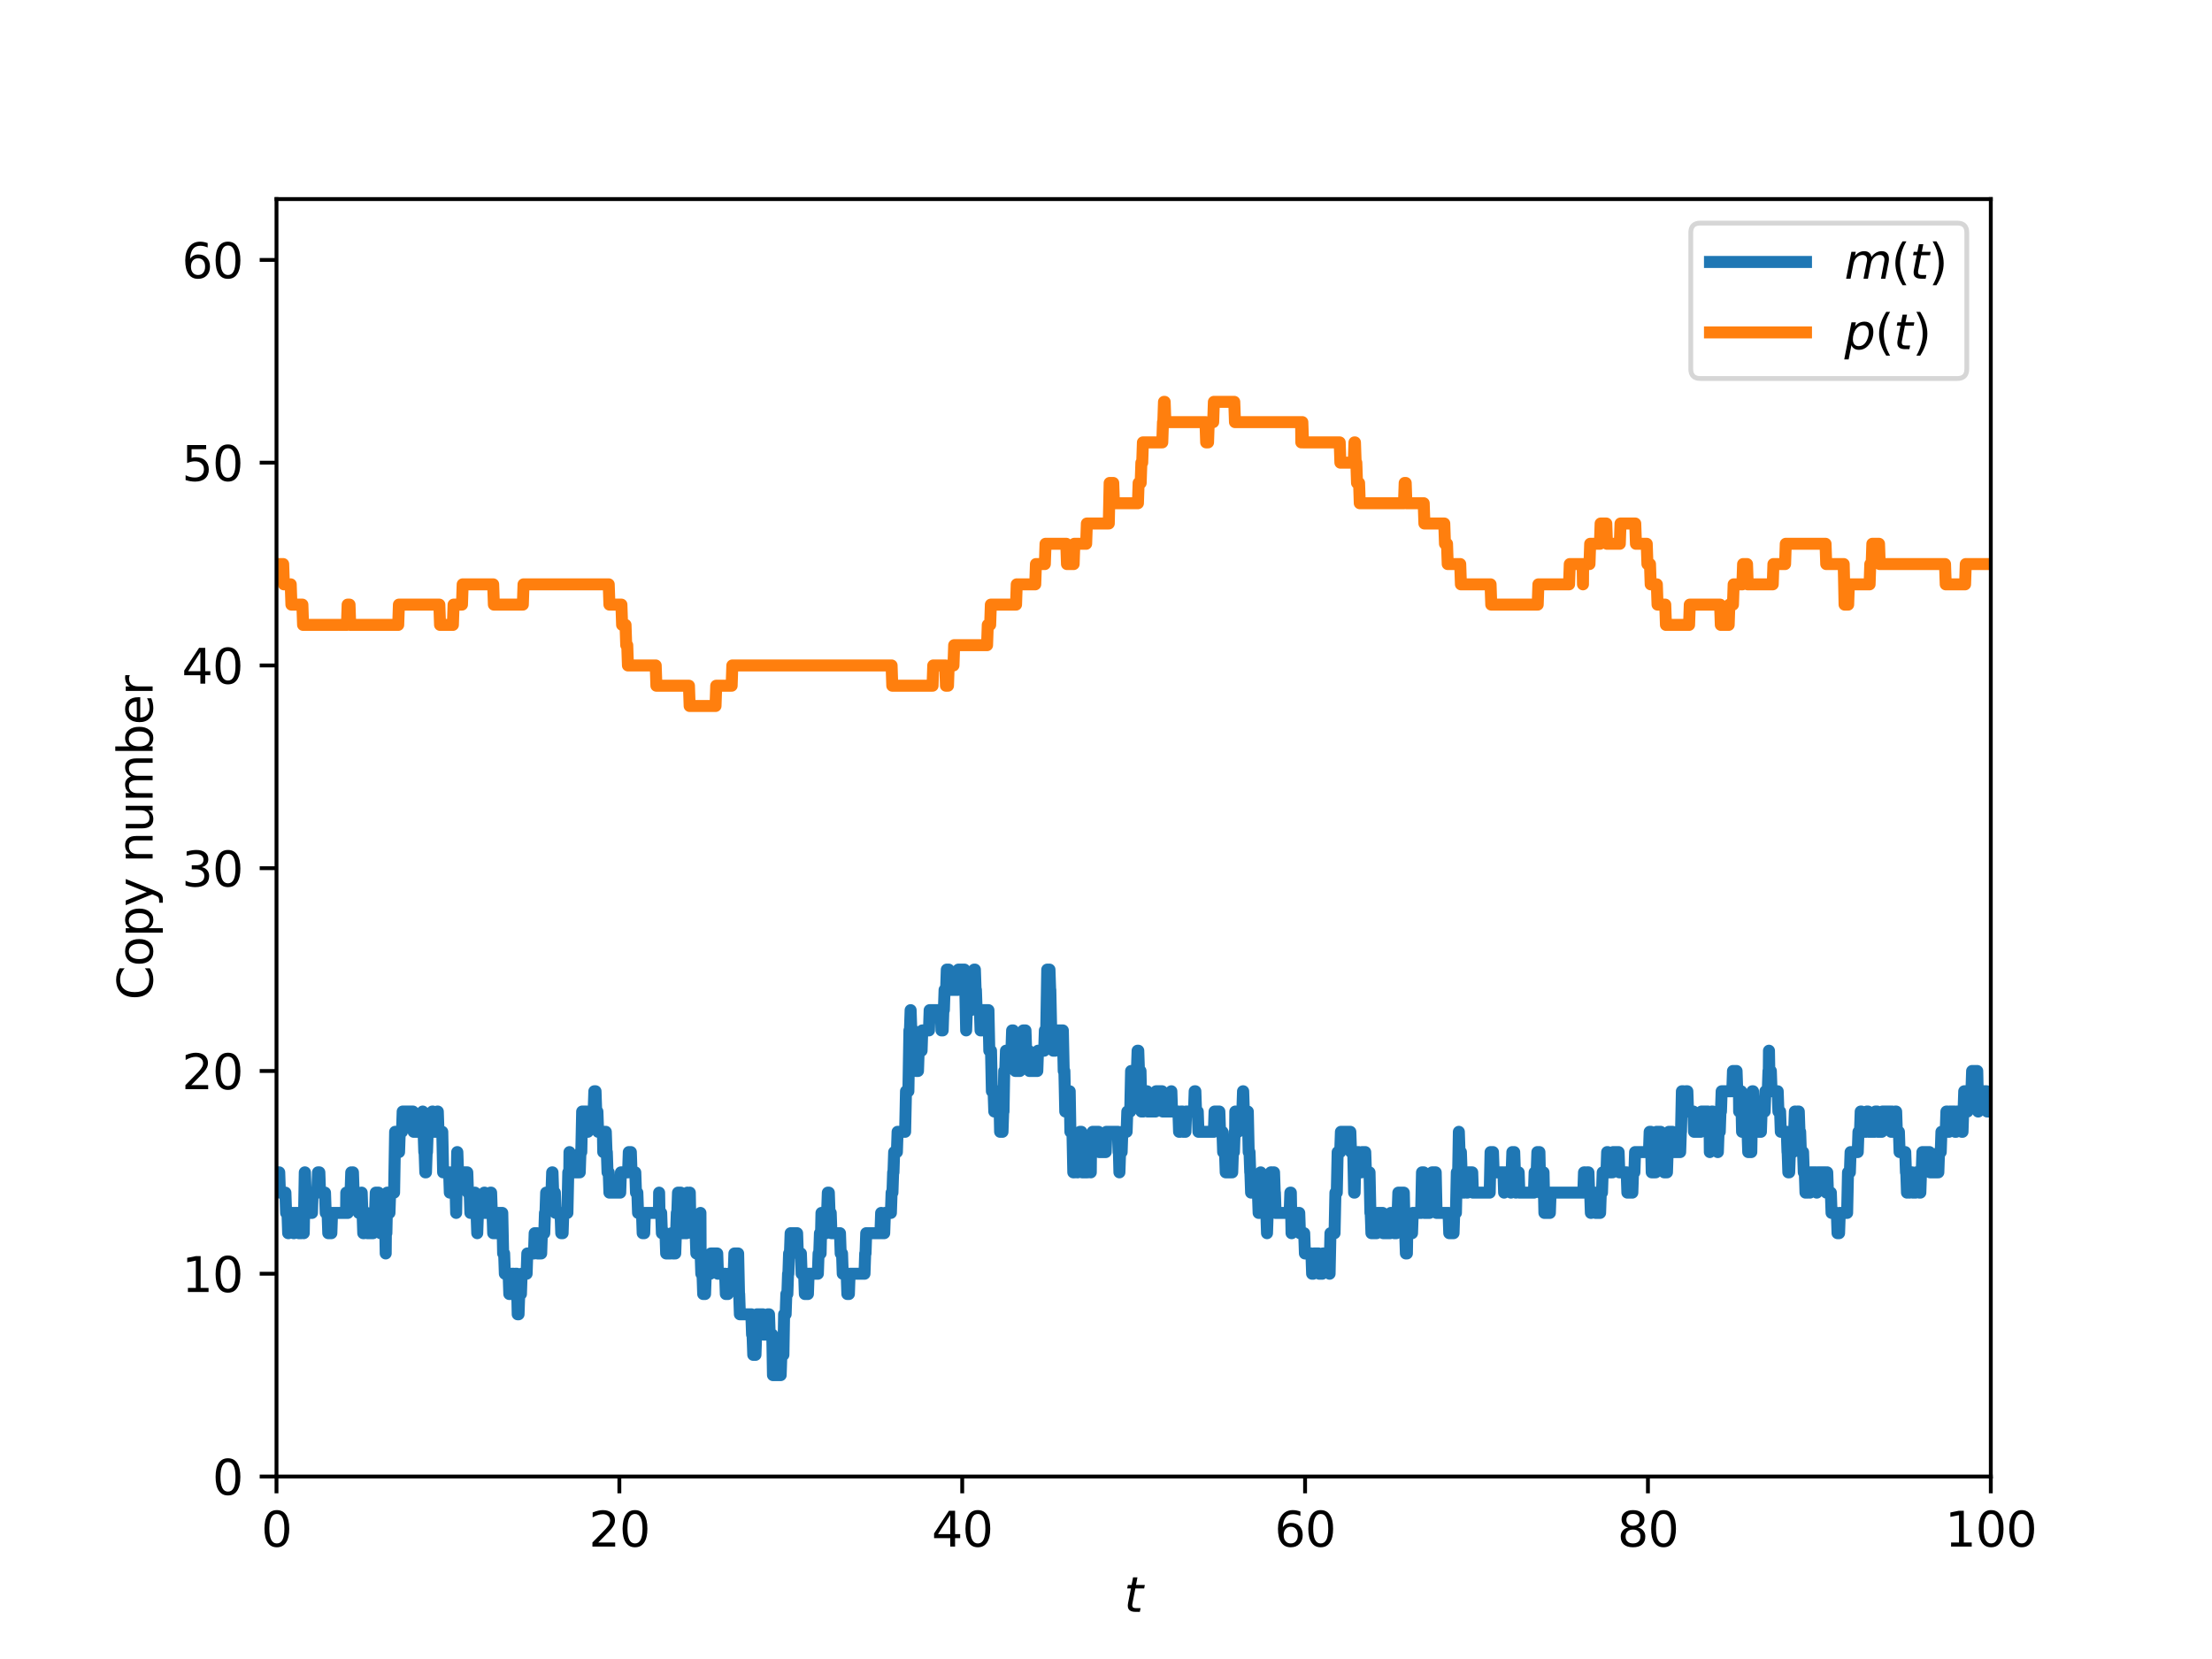<?xml version="1.0" encoding="utf-8" standalone="no"?>
<!DOCTYPE svg PUBLIC "-//W3C//DTD SVG 1.1//EN"
  "http://www.w3.org/Graphics/SVG/1.1/DTD/svg11.dtd">
<svg xmlns:xlink="http://www.w3.org/1999/xlink" width="460.8pt" height="345.6pt" viewBox="0 0 460.8 345.6" xmlns="http://www.w3.org/2000/svg" version="1.1">
 <defs>
  <style type="text/css">*{stroke-linejoin: round; stroke-linecap: butt}</style>
 </defs>
 <g id="figure_1">
  <g id="patch_1">
   <path d="M 0 345.6 
L 460.8 345.6 
L 460.8 0 
L 0 0 
z
" style="fill: #ffffff"/>
  </g>
  <g id="axes_1">
   <g id="patch_2">
    <path d="M 57.6 307.584 
L 414.72 307.584 
L 414.72 41.472 
L 57.6 41.472 
z
" style="fill: #ffffff"/>
   </g>
   <g id="matplotlib.axis_1">
    <g id="xtick_1">
     <g id="line2d_1">
      <defs>
       <path id="m950b9e7590" d="M 0 0 
L 0 3.5 
" style="stroke: #000000; stroke-width: 0.8"/>
      </defs>
      <g>
       <use xlink:href="#m950b9e7590" x="57.6" y="307.584" style="stroke: #000000; stroke-width: 0.8"/>
      </g>
     </g>
     <g id="text_1">
      <!-- 0 -->
      <g transform="translate(54.419 322.182)scale(0.1 -0.1)">
       <defs>
        <path id="DejaVuSans-30" d="M 2034 4250 
Q 1547 4250 1301 3770 
Q 1056 3291 1056 2328 
Q 1056 1369 1301 889 
Q 1547 409 2034 409 
Q 2525 409 2770 889 
Q 3016 1369 3016 2328 
Q 3016 3291 2770 3770 
Q 2525 4250 2034 4250 
z
M 2034 4750 
Q 2819 4750 3233 4129 
Q 3647 3509 3647 2328 
Q 3647 1150 3233 529 
Q 2819 -91 2034 -91 
Q 1250 -91 836 529 
Q 422 1150 422 2328 
Q 422 3509 836 4129 
Q 1250 4750 2034 4750 
z
" transform="scale(0.016)"/>
       </defs>
       <use xlink:href="#DejaVuSans-30"/>
      </g>
     </g>
    </g>
    <g id="xtick_2">
     <g id="line2d_2">
      <g>
       <use xlink:href="#m950b9e7590" x="129.024" y="307.584" style="stroke: #000000; stroke-width: 0.8"/>
      </g>
     </g>
     <g id="text_2">
      <!-- 20 -->
      <g transform="translate(122.662 322.182)scale(0.1 -0.1)">
       <defs>
        <path id="DejaVuSans-32" d="M 1228 531 
L 3431 531 
L 3431 0 
L 469 0 
L 469 531 
Q 828 903 1448 1529 
Q 2069 2156 2228 2338 
Q 2531 2678 2651 2914 
Q 2772 3150 2772 3378 
Q 2772 3750 2511 3984 
Q 2250 4219 1831 4219 
Q 1534 4219 1204 4116 
Q 875 4013 500 3803 
L 500 4441 
Q 881 4594 1212 4672 
Q 1544 4750 1819 4750 
Q 2544 4750 2975 4387 
Q 3406 4025 3406 3419 
Q 3406 3131 3298 2873 
Q 3191 2616 2906 2266 
Q 2828 2175 2409 1742 
Q 1991 1309 1228 531 
z
" transform="scale(0.016)"/>
       </defs>
       <use xlink:href="#DejaVuSans-32"/>
       <use xlink:href="#DejaVuSans-30" x="63.623"/>
      </g>
     </g>
    </g>
    <g id="xtick_3">
     <g id="line2d_3">
      <g>
       <use xlink:href="#m950b9e7590" x="200.448" y="307.584" style="stroke: #000000; stroke-width: 0.8"/>
      </g>
     </g>
     <g id="text_3">
      <!-- 40 -->
      <g transform="translate(194.085 322.182)scale(0.1 -0.1)">
       <defs>
        <path id="DejaVuSans-34" d="M 2419 4116 
L 825 1625 
L 2419 1625 
L 2419 4116 
z
M 2253 4666 
L 3047 4666 
L 3047 1625 
L 3713 1625 
L 3713 1100 
L 3047 1100 
L 3047 0 
L 2419 0 
L 2419 1100 
L 313 1100 
L 313 1709 
L 2253 4666 
z
" transform="scale(0.016)"/>
       </defs>
       <use xlink:href="#DejaVuSans-34"/>
       <use xlink:href="#DejaVuSans-30" x="63.623"/>
      </g>
     </g>
    </g>
    <g id="xtick_4">
     <g id="line2d_4">
      <g>
       <use xlink:href="#m950b9e7590" x="271.872" y="307.584" style="stroke: #000000; stroke-width: 0.8"/>
      </g>
     </g>
     <g id="text_4">
      <!-- 60 -->
      <g transform="translate(265.51 322.182)scale(0.1 -0.1)">
       <defs>
        <path id="DejaVuSans-36" d="M 2113 2584 
Q 1688 2584 1439 2293 
Q 1191 2003 1191 1497 
Q 1191 994 1439 701 
Q 1688 409 2113 409 
Q 2538 409 2786 701 
Q 3034 994 3034 1497 
Q 3034 2003 2786 2293 
Q 2538 2584 2113 2584 
z
M 3366 4563 
L 3366 3988 
Q 3128 4100 2886 4159 
Q 2644 4219 2406 4219 
Q 1781 4219 1451 3797 
Q 1122 3375 1075 2522 
Q 1259 2794 1537 2939 
Q 1816 3084 2150 3084 
Q 2853 3084 3261 2657 
Q 3669 2231 3669 1497 
Q 3669 778 3244 343 
Q 2819 -91 2113 -91 
Q 1303 -91 875 529 
Q 447 1150 447 2328 
Q 447 3434 972 4092 
Q 1497 4750 2381 4750 
Q 2619 4750 2861 4703 
Q 3103 4656 3366 4563 
z
" transform="scale(0.016)"/>
       </defs>
       <use xlink:href="#DejaVuSans-36"/>
       <use xlink:href="#DejaVuSans-30" x="63.623"/>
      </g>
     </g>
    </g>
    <g id="xtick_5">
     <g id="line2d_5">
      <g>
       <use xlink:href="#m950b9e7590" x="343.296" y="307.584" style="stroke: #000000; stroke-width: 0.8"/>
      </g>
     </g>
     <g id="text_5">
      <!-- 80 -->
      <g transform="translate(336.933 322.182)scale(0.1 -0.1)">
       <defs>
        <path id="DejaVuSans-38" d="M 2034 2216 
Q 1584 2216 1326 1975 
Q 1069 1734 1069 1313 
Q 1069 891 1326 650 
Q 1584 409 2034 409 
Q 2484 409 2743 651 
Q 3003 894 3003 1313 
Q 3003 1734 2745 1975 
Q 2488 2216 2034 2216 
z
M 1403 2484 
Q 997 2584 770 2862 
Q 544 3141 544 3541 
Q 544 4100 942 4425 
Q 1341 4750 2034 4750 
Q 2731 4750 3128 4425 
Q 3525 4100 3525 3541 
Q 3525 3141 3298 2862 
Q 3072 2584 2669 2484 
Q 3125 2378 3379 2068 
Q 3634 1759 3634 1313 
Q 3634 634 3220 271 
Q 2806 -91 2034 -91 
Q 1263 -91 848 271 
Q 434 634 434 1313 
Q 434 1759 690 2068 
Q 947 2378 1403 2484 
z
M 1172 3481 
Q 1172 3119 1398 2916 
Q 1625 2713 2034 2713 
Q 2441 2713 2670 2916 
Q 2900 3119 2900 3481 
Q 2900 3844 2670 4047 
Q 2441 4250 2034 4250 
Q 1625 4250 1398 4047 
Q 1172 3844 1172 3481 
z
" transform="scale(0.016)"/>
       </defs>
       <use xlink:href="#DejaVuSans-38"/>
       <use xlink:href="#DejaVuSans-30" x="63.623"/>
      </g>
     </g>
    </g>
    <g id="xtick_6">
     <g id="line2d_6">
      <g>
       <use xlink:href="#m950b9e7590" x="414.72" y="307.584" style="stroke: #000000; stroke-width: 0.8"/>
      </g>
     </g>
     <g id="text_6">
      <!-- 100 -->
      <g transform="translate(405.176 322.182)scale(0.1 -0.1)">
       <defs>
        <path id="DejaVuSans-31" d="M 794 531 
L 1825 531 
L 1825 4091 
L 703 3866 
L 703 4441 
L 1819 4666 
L 2450 4666 
L 2450 531 
L 3481 531 
L 3481 0 
L 794 0 
L 794 531 
z
" transform="scale(0.016)"/>
       </defs>
       <use xlink:href="#DejaVuSans-31"/>
       <use xlink:href="#DejaVuSans-30" x="63.623"/>
       <use xlink:href="#DejaVuSans-30" x="127.246"/>
      </g>
     </g>
    </g>
    <g id="text_7">
     <!-- $t$ -->
     <g transform="translate(234.16 335.861)scale(0.1 -0.1)">
      <defs>
       <path id="DejaVuSans-Oblique-74" d="M 2706 3500 
L 2619 3053 
L 1472 3053 
L 1100 1153 
Q 1081 1047 1072 975 
Q 1063 903 1063 863 
Q 1063 663 1183 572 
Q 1303 481 1569 481 
L 2150 481 
L 2053 0 
L 1503 0 
Q 991 0 739 200 
Q 488 400 488 806 
Q 488 878 497 964 
Q 506 1050 525 1153 
L 897 3053 
L 409 3053 
L 500 3500 
L 978 3500 
L 1172 4494 
L 1747 4494 
L 1556 3500 
L 2706 3500 
z
" transform="scale(0.016)"/>
      </defs>
      <use xlink:href="#DejaVuSans-Oblique-74" transform="translate(0 0.781)"/>
     </g>
    </g>
   </g>
   <g id="matplotlib.axis_2">
    <g id="ytick_1">
     <g id="line2d_7">
      <defs>
       <path id="mbb3cd0b804" d="M 0 0 
L -3.5 0 
" style="stroke: #000000; stroke-width: 0.8"/>
      </defs>
      <g>
       <use xlink:href="#mbb3cd0b804" x="57.6" y="307.584" style="stroke: #000000; stroke-width: 0.8"/>
      </g>
     </g>
     <g id="text_8">
      <!-- 0 -->
      <g transform="translate(44.237 311.383)scale(0.1 -0.1)">
       <use xlink:href="#DejaVuSans-30"/>
      </g>
     </g>
    </g>
    <g id="ytick_2">
     <g id="line2d_8">
      <g>
       <use xlink:href="#mbb3cd0b804" x="57.6" y="265.344" style="stroke: #000000; stroke-width: 0.8"/>
      </g>
     </g>
     <g id="text_9">
      <!-- 10 -->
      <g transform="translate(37.875 269.143)scale(0.1 -0.1)">
       <use xlink:href="#DejaVuSans-31"/>
       <use xlink:href="#DejaVuSans-30" x="63.623"/>
      </g>
     </g>
    </g>
    <g id="ytick_3">
     <g id="line2d_9">
      <g>
       <use xlink:href="#mbb3cd0b804" x="57.6" y="223.104" style="stroke: #000000; stroke-width: 0.8"/>
      </g>
     </g>
     <g id="text_10">
      <!-- 20 -->
      <g transform="translate(37.875 226.903)scale(0.1 -0.1)">
       <use xlink:href="#DejaVuSans-32"/>
       <use xlink:href="#DejaVuSans-30" x="63.623"/>
      </g>
     </g>
    </g>
    <g id="ytick_4">
     <g id="line2d_10">
      <g>
       <use xlink:href="#mbb3cd0b804" x="57.6" y="180.864" style="stroke: #000000; stroke-width: 0.8"/>
      </g>
     </g>
     <g id="text_11">
      <!-- 30 -->
      <g transform="translate(37.875 184.663)scale(0.1 -0.1)">
       <defs>
        <path id="DejaVuSans-33" d="M 2597 2516 
Q 3050 2419 3304 2112 
Q 3559 1806 3559 1356 
Q 3559 666 3084 287 
Q 2609 -91 1734 -91 
Q 1441 -91 1130 -33 
Q 819 25 488 141 
L 488 750 
Q 750 597 1062 519 
Q 1375 441 1716 441 
Q 2309 441 2620 675 
Q 2931 909 2931 1356 
Q 2931 1769 2642 2001 
Q 2353 2234 1838 2234 
L 1294 2234 
L 1294 2753 
L 1863 2753 
Q 2328 2753 2575 2939 
Q 2822 3125 2822 3475 
Q 2822 3834 2567 4026 
Q 2313 4219 1838 4219 
Q 1578 4219 1281 4162 
Q 984 4106 628 3988 
L 628 4550 
Q 988 4650 1302 4700 
Q 1616 4750 1894 4750 
Q 2613 4750 3031 4423 
Q 3450 4097 3450 3541 
Q 3450 3153 3228 2886 
Q 3006 2619 2597 2516 
z
" transform="scale(0.016)"/>
       </defs>
       <use xlink:href="#DejaVuSans-33"/>
       <use xlink:href="#DejaVuSans-30" x="63.623"/>
      </g>
     </g>
    </g>
    <g id="ytick_5">
     <g id="line2d_11">
      <g>
       <use xlink:href="#mbb3cd0b804" x="57.6" y="138.624" style="stroke: #000000; stroke-width: 0.8"/>
      </g>
     </g>
     <g id="text_12">
      <!-- 40 -->
      <g transform="translate(37.875 142.423)scale(0.1 -0.1)">
       <use xlink:href="#DejaVuSans-34"/>
       <use xlink:href="#DejaVuSans-30" x="63.623"/>
      </g>
     </g>
    </g>
    <g id="ytick_6">
     <g id="line2d_12">
      <g>
       <use xlink:href="#mbb3cd0b804" x="57.6" y="96.384" style="stroke: #000000; stroke-width: 0.8"/>
      </g>
     </g>
     <g id="text_13">
      <!-- 50 -->
      <g transform="translate(37.875 100.183)scale(0.1 -0.1)">
       <defs>
        <path id="DejaVuSans-35" d="M 691 4666 
L 3169 4666 
L 3169 4134 
L 1269 4134 
L 1269 2991 
Q 1406 3038 1543 3061 
Q 1681 3084 1819 3084 
Q 2600 3084 3056 2656 
Q 3513 2228 3513 1497 
Q 3513 744 3044 326 
Q 2575 -91 1722 -91 
Q 1428 -91 1123 -41 
Q 819 9 494 109 
L 494 744 
Q 775 591 1075 516 
Q 1375 441 1709 441 
Q 2250 441 2565 725 
Q 2881 1009 2881 1497 
Q 2881 1984 2565 2268 
Q 2250 2553 1709 2553 
Q 1456 2553 1204 2497 
Q 953 2441 691 2322 
L 691 4666 
z
" transform="scale(0.016)"/>
       </defs>
       <use xlink:href="#DejaVuSans-35"/>
       <use xlink:href="#DejaVuSans-30" x="63.623"/>
      </g>
     </g>
    </g>
    <g id="ytick_7">
     <g id="line2d_13">
      <g>
       <use xlink:href="#mbb3cd0b804" x="57.6" y="54.144" style="stroke: #000000; stroke-width: 0.8"/>
      </g>
     </g>
     <g id="text_14">
      <!-- 60 -->
      <g transform="translate(37.875 57.943)scale(0.1 -0.1)">
       <use xlink:href="#DejaVuSans-36"/>
       <use xlink:href="#DejaVuSans-30" x="63.623"/>
      </g>
     </g>
    </g>
    <g id="text_15">
     <!-- Copy number -->
     <g transform="translate(31.795 208.315)rotate(-90)scale(0.1 -0.1)">
      <defs>
       <path id="DejaVuSans-43" d="M 4122 4306 
L 4122 3641 
Q 3803 3938 3442 4084 
Q 3081 4231 2675 4231 
Q 1875 4231 1450 3742 
Q 1025 3253 1025 2328 
Q 1025 1406 1450 917 
Q 1875 428 2675 428 
Q 3081 428 3442 575 
Q 3803 722 4122 1019 
L 4122 359 
Q 3791 134 3420 21 
Q 3050 -91 2638 -91 
Q 1578 -91 968 557 
Q 359 1206 359 2328 
Q 359 3453 968 4101 
Q 1578 4750 2638 4750 
Q 3056 4750 3426 4639 
Q 3797 4528 4122 4306 
z
" transform="scale(0.016)"/>
       <path id="DejaVuSans-6f" d="M 1959 3097 
Q 1497 3097 1228 2736 
Q 959 2375 959 1747 
Q 959 1119 1226 758 
Q 1494 397 1959 397 
Q 2419 397 2687 759 
Q 2956 1122 2956 1747 
Q 2956 2369 2687 2733 
Q 2419 3097 1959 3097 
z
M 1959 3584 
Q 2709 3584 3137 3096 
Q 3566 2609 3566 1747 
Q 3566 888 3137 398 
Q 2709 -91 1959 -91 
Q 1206 -91 779 398 
Q 353 888 353 1747 
Q 353 2609 779 3096 
Q 1206 3584 1959 3584 
z
" transform="scale(0.016)"/>
       <path id="DejaVuSans-70" d="M 1159 525 
L 1159 -1331 
L 581 -1331 
L 581 3500 
L 1159 3500 
L 1159 2969 
Q 1341 3281 1617 3432 
Q 1894 3584 2278 3584 
Q 2916 3584 3314 3078 
Q 3713 2572 3713 1747 
Q 3713 922 3314 415 
Q 2916 -91 2278 -91 
Q 1894 -91 1617 61 
Q 1341 213 1159 525 
z
M 3116 1747 
Q 3116 2381 2855 2742 
Q 2594 3103 2138 3103 
Q 1681 3103 1420 2742 
Q 1159 2381 1159 1747 
Q 1159 1113 1420 752 
Q 1681 391 2138 391 
Q 2594 391 2855 752 
Q 3116 1113 3116 1747 
z
" transform="scale(0.016)"/>
       <path id="DejaVuSans-79" d="M 2059 -325 
Q 1816 -950 1584 -1140 
Q 1353 -1331 966 -1331 
L 506 -1331 
L 506 -850 
L 844 -850 
Q 1081 -850 1212 -737 
Q 1344 -625 1503 -206 
L 1606 56 
L 191 3500 
L 800 3500 
L 1894 763 
L 2988 3500 
L 3597 3500 
L 2059 -325 
z
" transform="scale(0.016)"/>
       <path id="DejaVuSans-20" transform="scale(0.016)"/>
       <path id="DejaVuSans-6e" d="M 3513 2113 
L 3513 0 
L 2938 0 
L 2938 2094 
Q 2938 2591 2744 2837 
Q 2550 3084 2163 3084 
Q 1697 3084 1428 2787 
Q 1159 2491 1159 1978 
L 1159 0 
L 581 0 
L 581 3500 
L 1159 3500 
L 1159 2956 
Q 1366 3272 1645 3428 
Q 1925 3584 2291 3584 
Q 2894 3584 3203 3211 
Q 3513 2838 3513 2113 
z
" transform="scale(0.016)"/>
       <path id="DejaVuSans-75" d="M 544 1381 
L 544 3500 
L 1119 3500 
L 1119 1403 
Q 1119 906 1312 657 
Q 1506 409 1894 409 
Q 2359 409 2629 706 
Q 2900 1003 2900 1516 
L 2900 3500 
L 3475 3500 
L 3475 0 
L 2900 0 
L 2900 538 
Q 2691 219 2414 64 
Q 2138 -91 1772 -91 
Q 1169 -91 856 284 
Q 544 659 544 1381 
z
M 1991 3584 
L 1991 3584 
z
" transform="scale(0.016)"/>
       <path id="DejaVuSans-6d" d="M 3328 2828 
Q 3544 3216 3844 3400 
Q 4144 3584 4550 3584 
Q 5097 3584 5394 3201 
Q 5691 2819 5691 2113 
L 5691 0 
L 5113 0 
L 5113 2094 
Q 5113 2597 4934 2840 
Q 4756 3084 4391 3084 
Q 3944 3084 3684 2787 
Q 3425 2491 3425 1978 
L 3425 0 
L 2847 0 
L 2847 2094 
Q 2847 2600 2669 2842 
Q 2491 3084 2119 3084 
Q 1678 3084 1418 2786 
Q 1159 2488 1159 1978 
L 1159 0 
L 581 0 
L 581 3500 
L 1159 3500 
L 1159 2956 
Q 1356 3278 1631 3431 
Q 1906 3584 2284 3584 
Q 2666 3584 2933 3390 
Q 3200 3197 3328 2828 
z
" transform="scale(0.016)"/>
       <path id="DejaVuSans-62" d="M 3116 1747 
Q 3116 2381 2855 2742 
Q 2594 3103 2138 3103 
Q 1681 3103 1420 2742 
Q 1159 2381 1159 1747 
Q 1159 1113 1420 752 
Q 1681 391 2138 391 
Q 2594 391 2855 752 
Q 3116 1113 3116 1747 
z
M 1159 2969 
Q 1341 3281 1617 3432 
Q 1894 3584 2278 3584 
Q 2916 3584 3314 3078 
Q 3713 2572 3713 1747 
Q 3713 922 3314 415 
Q 2916 -91 2278 -91 
Q 1894 -91 1617 61 
Q 1341 213 1159 525 
L 1159 0 
L 581 0 
L 581 4863 
L 1159 4863 
L 1159 2969 
z
" transform="scale(0.016)"/>
       <path id="DejaVuSans-65" d="M 3597 1894 
L 3597 1613 
L 953 1613 
Q 991 1019 1311 708 
Q 1631 397 2203 397 
Q 2534 397 2845 478 
Q 3156 559 3463 722 
L 3463 178 
Q 3153 47 2828 -22 
Q 2503 -91 2169 -91 
Q 1331 -91 842 396 
Q 353 884 353 1716 
Q 353 2575 817 3079 
Q 1281 3584 2069 3584 
Q 2775 3584 3186 3129 
Q 3597 2675 3597 1894 
z
M 3022 2063 
Q 3016 2534 2758 2815 
Q 2500 3097 2075 3097 
Q 1594 3097 1305 2825 
Q 1016 2553 972 2059 
L 3022 2063 
z
" transform="scale(0.016)"/>
       <path id="DejaVuSans-72" d="M 2631 2963 
Q 2534 3019 2420 3045 
Q 2306 3072 2169 3072 
Q 1681 3072 1420 2755 
Q 1159 2438 1159 1844 
L 1159 0 
L 581 0 
L 581 3500 
L 1159 3500 
L 1159 2956 
Q 1341 3275 1631 3429 
Q 1922 3584 2338 3584 
Q 2397 3584 2469 3576 
Q 2541 3569 2628 3553 
L 2631 2963 
z
" transform="scale(0.016)"/>
      </defs>
      <use xlink:href="#DejaVuSans-43"/>
      <use xlink:href="#DejaVuSans-6f" x="69.824"/>
      <use xlink:href="#DejaVuSans-70" x="131.006"/>
      <use xlink:href="#DejaVuSans-79" x="194.482"/>
      <use xlink:href="#DejaVuSans-20" x="253.662"/>
      <use xlink:href="#DejaVuSans-6e" x="285.449"/>
      <use xlink:href="#DejaVuSans-75" x="348.828"/>
      <use xlink:href="#DejaVuSans-6d" x="412.207"/>
      <use xlink:href="#DejaVuSans-62" x="509.619"/>
      <use xlink:href="#DejaVuSans-65" x="573.096"/>
      <use xlink:href="#DejaVuSans-72" x="634.619"/>
     </g>
    </g>
   </g>
   <g id="line2d_14">
    <path d="M 57.6 244.224 
L 58.171 244.224 
L 58.314 248.448 
L 59.457 248.448 
L 59.6 252.672 
L 59.886 252.672 
L 60.028 256.896 
L 60.1 256.896 
L 60.243 252.672 
L 61.028 252.672 
L 61.171 256.896 
L 61.243 256.896 
L 61.385 252.672 
L 62.1 252.672 
L 62.243 256.896 
L 62.778 256.896 
L 62.921 252.672 
L 63.135 252.672 
L 63.278 256.896 
L 63.492 244.224 
L 63.528 244.224 
L 63.671 248.448 
L 64.028 248.448 
L 64.171 252.672 
L 64.992 252.672 
L 65.135 248.448 
L 66.099 248.448 
L 66.242 244.224 
L 66.528 244.224 
L 66.671 248.448 
L 67.706 248.448 
L 67.849 252.672 
L 68.242 252.672 
L 68.385 256.896 
L 69.028 256.896 
L 69.171 252.672 
L 72.099 252.672 
L 72.135 248.448 
L 72.206 252.672 
L 72.456 252.672 
L 72.599 248.448 
L 73.028 248.448 
L 73.17 244.224 
L 73.313 248.448 
L 73.456 244.224 
L 73.528 244.224 
L 73.67 248.448 
L 74.599 248.448 
L 74.742 252.672 
L 75.206 252.672 
L 75.349 248.448 
L 75.492 252.672 
L 75.527 252.672 
L 75.67 256.896 
L 75.813 256.896 
L 75.956 252.672 
L 76.385 252.672 
L 76.527 256.896 
L 77.706 256.896 
L 77.849 252.672 
L 78.134 252.672 
L 78.277 248.448 
L 78.849 248.448 
L 78.991 252.672 
L 79.134 252.672 
L 79.277 256.896 
L 80.277 256.896 
L 80.349 261.12 
L 80.384 256.896 
L 80.491 256.896 
L 80.67 248.448 
L 80.884 248.448 
L 81.027 252.672 
L 81.134 252.672 
L 81.277 248.448 
L 82.098 248.448 
L 82.313 235.776 
L 82.848 235.776 
L 82.991 240 
L 83.134 240 
L 83.277 235.776 
L 83.741 235.776 
L 83.884 231.552 
L 86.027 231.552 
L 86.17 235.776 
L 87.955 235.776 
L 88.062 231.552 
L 88.205 235.776 
L 88.241 235.776 
L 88.384 240 
L 88.455 240 
L 88.598 244.224 
L 88.741 244.224 
L 88.884 240 
L 88.955 240 
L 89.098 235.776 
L 89.919 235.776 
L 90.062 231.552 
L 90.169 231.552 
L 90.312 235.776 
L 90.991 235.776 
L 91.134 231.552 
L 91.205 231.552 
L 91.348 235.776 
L 92.134 235.776 
L 92.312 244.224 
L 93.562 244.224 
L 93.705 248.448 
L 93.919 248.448 
L 94.062 244.224 
L 94.133 244.224 
L 94.276 248.448 
L 94.919 248.448 
L 95.026 252.672 
L 95.24 240 
L 95.276 240 
L 95.419 244.224 
L 97.347 244.224 
L 97.49 248.448 
L 97.847 248.448 
L 97.99 252.672 
L 98.847 252.672 
L 98.954 248.448 
L 99.097 252.672 
L 99.276 252.672 
L 99.419 256.896 
L 99.562 252.672 
L 100.74 252.672 
L 100.883 248.448 
L 100.954 248.448 
L 101.097 252.672 
L 102.026 252.672 
L 102.169 248.448 
L 102.311 248.448 
L 102.454 252.672 
L 102.597 252.672 
L 102.74 256.896 
L 103.561 256.896 
L 103.704 252.672 
L 104.633 252.672 
L 104.811 261.12 
L 105.026 261.12 
L 105.168 265.344 
L 105.954 265.344 
L 106.097 269.568 
L 106.49 269.568 
L 106.633 265.344 
L 106.99 265.344 
L 107.133 269.568 
L 107.275 269.568 
L 107.418 265.344 
L 107.668 265.344 
L 107.847 273.792 
L 108.025 273.792 
L 108.168 269.568 
L 108.525 269.568 
L 108.668 265.344 
L 109.704 265.344 
L 109.847 261.12 
L 111.239 261.12 
L 111.382 256.896 
L 111.847 256.896 
L 111.989 261.12 
L 112.739 261.12 
L 112.882 256.896 
L 113.382 256.896 
L 113.525 252.672 
L 113.632 252.672 
L 113.775 248.448 
L 114.882 248.448 
L 115.025 244.224 
L 115.096 244.224 
L 115.239 248.448 
L 115.596 248.448 
L 115.739 252.672 
L 116.775 252.672 
L 116.918 256.896 
L 117.203 256.896 
L 117.346 252.672 
L 118.203 252.672 
L 118.382 244.224 
L 118.596 244.224 
L 118.632 240 
L 118.703 244.224 
L 120.775 244.224 
L 120.917 240 
L 121.096 240 
L 121.274 231.552 
L 122.203 231.552 
L 122.346 235.776 
L 122.453 235.776 
L 122.596 231.552 
L 123.667 231.552 
L 123.81 227.328 
L 124.06 227.328 
L 124.203 231.552 
L 124.453 231.552 
L 124.596 235.776 
L 125.596 235.776 
L 125.667 240 
L 125.703 235.776 
L 126.203 235.776 
L 126.346 240 
L 126.417 240 
L 126.56 244.224 
L 126.81 244.224 
L 126.953 248.448 
L 129.203 248.448 
L 129.345 244.224 
L 130.845 244.224 
L 130.988 240 
L 131.417 240 
L 131.56 244.224 
L 132.345 244.224 
L 132.488 248.448 
L 132.774 248.448 
L 132.917 252.672 
L 133.738 252.672 
L 133.881 256.896 
L 134.202 256.896 
L 134.345 252.672 
L 137.273 252.672 
L 137.309 248.448 
L 137.381 252.672 
L 137.738 252.672 
L 137.881 256.896 
L 138.631 256.896 
L 138.773 261.12 
L 139.773 261.12 
L 139.916 256.896 
L 140.059 256.896 
L 140.202 261.12 
L 140.666 261.12 
L 140.809 256.896 
L 140.845 256.896 
L 140.988 252.672 
L 141.095 252.672 
L 141.238 248.448 
L 141.595 248.448 
L 141.737 252.672 
L 141.809 248.448 
L 141.845 252.672 
L 142.059 252.672 
L 142.202 256.896 
L 142.38 256.896 
L 142.523 252.672 
L 142.666 256.896 
L 143.023 256.896 
L 143.202 248.448 
L 143.345 252.672 
L 143.666 252.672 
L 143.702 248.448 
L 143.773 252.672 
L 144.023 252.672 
L 144.166 256.896 
L 144.916 256.896 
L 145.059 261.12 
L 145.702 261.12 
L 145.844 256.896 
L 145.88 256.896 
L 145.916 252.672 
L 145.951 261.12 
L 146.094 265.344 
L 146.13 261.12 
L 146.201 265.344 
L 146.344 265.344 
L 146.487 269.568 
L 146.88 269.568 
L 147.023 265.344 
L 147.951 265.344 
L 148.094 261.12 
L 149.416 261.12 
L 149.558 265.344 
L 151.058 265.344 
L 151.201 269.568 
L 151.63 269.568 
L 151.773 265.344 
L 152.844 265.344 
L 152.987 261.12 
L 153.772 261.12 
L 153.951 269.568 
L 153.987 269.568 
L 154.13 273.792 
L 156.522 273.792 
L 156.665 278.016 
L 156.772 278.016 
L 156.915 282.24 
L 157.379 282.24 
L 157.522 278.016 
L 157.558 278.016 
L 157.701 273.792 
L 158.915 273.792 
L 159.058 278.016 
L 159.843 278.016 
L 159.986 273.792 
L 160.201 273.792 
L 160.343 278.016 
L 160.879 278.016 
L 161.022 286.464 
L 162.629 286.464 
L 162.772 282.24 
L 163.2 282.24 
L 163.343 273.792 
L 163.665 273.792 
L 163.807 269.568 
L 164.022 269.568 
L 164.165 265.344 
L 164.236 265.344 
L 164.379 261.12 
L 164.557 261.12 
L 164.7 256.896 
L 166.057 256.896 
L 166.2 261.12 
L 166.843 261.12 
L 166.986 265.344 
L 167.522 265.344 
L 167.664 269.568 
L 168.057 269.568 
L 168.129 265.344 
L 168.164 269.568 
L 168.307 269.568 
L 168.45 265.344 
L 170.378 265.344 
L 170.521 261.12 
L 170.664 261.12 
L 170.807 256.896 
L 170.95 261.12 
L 171.128 252.672 
L 171.557 252.672 
L 171.7 256.896 
L 172.057 256.896 
L 172.2 252.672 
L 172.307 252.672 
L 172.45 248.448 
L 172.664 248.448 
L 172.807 252.672 
L 173.057 252.672 
L 173.2 256.896 
L 174.985 256.896 
L 175.128 261.12 
L 175.414 261.12 
L 175.557 265.344 
L 176.378 265.344 
L 176.521 269.568 
L 176.842 269.568 
L 176.985 265.344 
L 180.092 265.344 
L 180.235 261.12 
L 180.306 261.12 
L 180.449 256.896 
L 183.413 256.896 
L 183.556 252.672 
L 183.592 252.672 
L 183.735 256.896 
L 184.199 256.896 
L 184.342 252.672 
L 185.592 252.672 
L 185.735 248.448 
L 185.913 248.448 
L 186.056 244.224 
L 186.127 244.224 
L 186.27 240 
L 186.842 240 
L 186.985 235.776 
L 188.556 235.776 
L 188.734 227.328 
L 189.234 227.328 
L 189.449 214.656 
L 189.556 214.656 
L 189.699 210.432 
L 189.842 214.656 
L 190.27 214.656 
L 190.413 218.88 
L 190.699 218.88 
L 190.841 223.104 
L 191.234 223.104 
L 191.377 218.88 
L 191.984 218.88 
L 192.127 214.656 
L 193.52 214.656 
L 193.663 210.432 
L 195.984 210.432 
L 196.127 214.656 
L 196.377 214.656 
L 196.52 210.432 
L 196.627 210.432 
L 196.77 206.208 
L 197.091 206.208 
L 197.234 201.984 
L 197.627 201.984 
L 197.77 206.208 
L 199.519 206.208 
L 199.662 201.984 
L 200.912 201.984 
L 201.055 206.208 
L 201.091 206.208 
L 201.269 214.656 
L 201.412 210.432 
L 202.234 210.432 
L 202.376 206.208 
L 202.805 206.208 
L 202.948 201.984 
L 203.091 201.984 
L 203.234 206.208 
L 203.305 206.208 
L 203.448 210.432 
L 204.126 210.432 
L 204.269 214.656 
L 204.519 214.656 
L 204.662 210.432 
L 205.912 210.432 
L 206.09 218.88 
L 206.448 218.88 
L 206.626 227.328 
L 206.983 227.328 
L 207.126 231.552 
L 207.948 231.552 
L 208.09 227.328 
L 208.162 227.328 
L 208.34 235.776 
L 208.84 235.776 
L 208.983 231.552 
L 209.055 231.552 
L 209.197 223.104 
L 209.412 223.104 
L 209.555 218.88 
L 210.697 218.88 
L 210.84 214.656 
L 211.054 214.656 
L 211.197 218.88 
L 211.376 218.88 
L 211.519 223.104 
L 212.447 223.104 
L 212.59 218.88 
L 213.019 218.88 
L 213.161 214.656 
L 213.626 214.656 
L 213.769 218.88 
L 214.304 218.88 
L 214.447 223.104 
L 216.09 223.104 
L 216.233 218.88 
L 217.518 218.88 
L 217.661 214.656 
L 217.947 214.656 
L 218.161 201.984 
L 218.625 201.984 
L 218.768 206.208 
L 218.804 206.208 
L 218.983 214.656 
L 219.268 214.656 
L 219.411 218.88 
L 219.804 218.88 
L 219.947 214.656 
L 221.411 214.656 
L 221.59 223.104 
L 221.732 223.104 
L 221.911 231.552 
L 222.304 231.552 
L 222.447 227.328 
L 222.839 227.328 
L 222.982 235.776 
L 223.411 235.776 
L 223.589 244.224 
L 223.875 244.224 
L 224.018 240 
L 224.268 240 
L 224.411 244.224 
L 224.518 244.224 
L 224.661 240 
L 224.839 240 
L 224.982 235.776 
L 225.268 235.776 
L 225.446 244.224 
L 226.589 244.224 
L 226.732 240 
L 227.161 240 
L 227.232 244.224 
L 227.268 240 
L 227.482 240 
L 227.625 235.776 
L 228.839 235.776 
L 228.982 240 
L 230.339 240 
L 230.482 235.776 
L 232.874 235.776 
L 233.017 240 
L 233.089 240 
L 233.196 244.224 
L 233.339 240 
L 233.66 240 
L 233.803 235.776 
L 234.696 235.776 
L 234.839 231.552 
L 235.446 231.552 
L 235.624 223.104 
L 236.089 223.104 
L 236.16 227.328 
L 236.196 223.104 
L 236.839 223.104 
L 236.981 218.88 
L 237.124 218.88 
L 237.267 223.104 
L 237.588 223.104 
L 237.767 231.552 
L 238.16 231.552 
L 238.303 227.328 
L 238.946 227.328 
L 239.088 231.552 
L 240.695 231.552 
L 240.838 227.328 
L 242.088 227.328 
L 242.231 231.552 
L 243.91 231.552 
L 244.017 227.328 
L 244.159 231.552 
L 245.481 231.552 
L 245.624 235.776 
L 245.874 235.776 
L 246.017 231.552 
L 246.338 231.552 
L 246.481 235.776 
L 246.945 235.776 
L 247.088 231.552 
L 248.731 231.552 
L 248.873 227.328 
L 249.016 227.328 
L 249.159 231.552 
L 249.516 231.552 
L 249.659 235.776 
L 252.873 235.776 
L 253.016 231.552 
L 254.016 231.552 
L 254.159 235.776 
L 254.659 235.776 
L 254.802 240 
L 255.194 240 
L 255.337 244.224 
L 256.694 244.224 
L 256.837 240 
L 257.052 240 
L 257.194 235.776 
L 257.302 235.776 
L 257.337 231.552 
L 257.409 235.776 
L 257.909 235.776 
L 258.051 231.552 
L 258.801 231.552 
L 258.944 227.328 
L 258.98 227.328 
L 259.123 231.552 
L 259.48 231.552 
L 259.623 235.776 
L 259.658 235.776 
L 259.801 231.552 
L 259.944 231.552 
L 260.123 240 
L 260.301 240 
L 260.444 244.224 
L 260.48 244.224 
L 260.623 248.448 
L 262.051 248.448 
L 262.194 252.672 
L 262.337 252.672 
L 262.48 248.448 
L 262.551 248.448 
L 262.623 244.224 
L 262.658 248.448 
L 263.301 248.448 
L 263.444 252.672 
L 263.801 252.672 
L 263.944 256.896 
L 264.087 252.672 
L 264.301 252.672 
L 264.444 248.448 
L 264.587 248.448 
L 264.73 244.224 
L 265.015 244.224 
L 265.122 248.448 
L 265.265 244.224 
L 265.408 244.224 
L 265.551 248.448 
L 265.587 248.448 
L 265.73 252.672 
L 268.658 252.672 
L 268.801 248.448 
L 268.908 248.448 
L 269.051 256.896 
L 269.086 256.896 
L 269.229 252.672 
L 270.658 252.672 
L 270.801 256.896 
L 271.693 256.896 
L 271.836 261.12 
L 273.193 261.12 
L 273.336 265.344 
L 273.55 265.344 
L 273.693 261.12 
L 274.693 261.12 
L 274.836 265.344 
L 275.443 265.344 
L 275.586 261.12 
L 276.836 261.12 
L 276.979 265.344 
L 277.157 256.896 
L 278.014 256.896 
L 278.193 248.448 
L 278.479 248.448 
L 278.657 240 
L 279.193 240 
L 279.336 235.776 
L 281.3 235.776 
L 281.443 240 
L 281.907 240 
L 282.086 248.448 
L 282.193 248.448 
L 282.371 240 
L 283.014 240 
L 283.157 244.224 
L 283.621 244.224 
L 283.764 240 
L 284.407 240 
L 284.55 244.224 
L 285.3 244.224 
L 285.478 252.672 
L 285.55 252.672 
L 285.693 256.896 
L 286.764 256.896 
L 286.907 252.672 
L 288.014 252.672 
L 288.157 256.896 
L 289.585 256.896 
L 289.728 252.672 
L 290.335 252.672 
L 290.478 256.896 
L 290.871 256.896 
L 291.014 252.672 
L 291.156 252.672 
L 291.299 248.448 
L 292.442 248.448 
L 292.621 256.896 
L 292.728 256.896 
L 292.871 261.12 
L 293.085 261.12 
L 293.228 252.672 
L 293.371 256.896 
L 294.156 256.896 
L 294.299 252.672 
L 296.049 252.672 
L 296.228 244.224 
L 296.585 244.224 
L 296.728 252.672 
L 297.799 252.672 
L 297.942 248.448 
L 298.192 248.448 
L 298.335 244.224 
L 299.085 244.224 
L 299.263 252.672 
L 301.763 252.672 
L 301.906 256.896 
L 302.799 256.896 
L 302.941 252.672 
L 303.299 252.672 
L 303.477 244.224 
L 303.513 244.224 
L 303.656 248.448 
L 303.691 248.448 
L 303.906 235.776 
L 304.049 240 
L 304.334 240 
L 304.477 244.224 
L 304.656 244.224 
L 304.798 248.448 
L 305.013 248.448 
L 305.156 244.224 
L 305.441 244.224 
L 305.584 248.448 
L 305.691 248.448 
L 305.834 244.224 
L 306.691 244.224 
L 306.834 248.448 
L 310.334 248.448 
L 310.512 240 
L 311.012 240 
L 311.155 244.224 
L 313.191 244.224 
L 313.334 248.448 
L 313.476 244.224 
L 314.691 244.224 
L 314.762 248.448 
L 314.798 244.224 
L 314.905 244.224 
L 315.048 240 
L 315.441 240 
L 315.583 244.224 
L 315.726 244.224 
L 315.798 248.448 
L 315.833 244.224 
L 316.369 244.224 
L 316.512 248.448 
L 319.548 248.448 
L 319.69 244.224 
L 320.119 244.224 
L 320.262 240 
L 320.69 240 
L 320.869 248.448 
L 321.047 248.448 
L 321.19 244.224 
L 321.547 244.224 
L 321.726 252.672 
L 322.869 252.672 
L 323.012 248.448 
L 329.833 248.448 
L 329.975 244.224 
L 330.225 244.224 
L 330.368 248.448 
L 330.475 248.448 
L 330.618 244.224 
L 330.904 244.224 
L 331.047 248.448 
L 331.261 248.448 
L 331.404 252.672 
L 331.475 252.672 
L 331.618 248.448 
L 332.261 248.448 
L 332.404 252.672 
L 333.332 252.672 
L 333.475 248.448 
L 333.725 248.448 
L 333.868 244.224 
L 334.654 244.224 
L 334.797 240 
L 334.904 240 
L 335.047 244.224 
L 335.904 244.224 
L 336.046 240 
L 337.189 240 
L 337.332 244.224 
L 338.868 244.224 
L 339.011 248.448 
L 340.046 248.448 
L 340.189 244.224 
L 340.475 244.224 
L 340.618 240 
L 343.51 240 
L 343.653 235.776 
L 343.903 235.776 
L 344.082 244.224 
L 344.903 244.224 
L 345.082 235.776 
L 345.939 235.776 
L 346.082 240 
L 346.546 240 
L 346.689 244.224 
L 347.26 244.224 
L 347.403 240 
L 347.51 240 
L 347.653 235.776 
L 348.403 235.776 
L 348.546 240 
L 350.01 240 
L 350.153 235.776 
L 350.188 235.776 
L 350.367 227.328 
L 350.653 227.328 
L 350.796 231.552 
L 351.081 231.552 
L 351.224 227.328 
L 351.51 227.328 
L 351.653 231.552 
L 352.76 231.552 
L 352.903 235.776 
L 354.295 235.776 
L 354.438 231.552 
L 355.795 231.552 
L 355.938 235.776 
L 356.152 235.776 
L 356.188 240 
L 356.259 235.776 
L 356.438 235.776 
L 356.581 231.552 
L 356.795 231.552 
L 356.938 235.776 
L 357.688 235.776 
L 357.831 240 
L 357.866 240 
L 358.009 235.776 
L 358.259 235.776 
L 358.402 231.552 
L 358.509 231.552 
L 358.652 227.328 
L 360.866 227.328 
L 361.009 223.104 
L 361.759 223.104 
L 361.902 227.328 
L 362.259 227.328 
L 362.295 231.552 
L 362.366 227.328 
L 362.723 227.328 
L 362.902 235.776 
L 364.045 235.776 
L 364.188 240 
L 364.83 240 
L 365.045 227.328 
L 365.187 227.328 
L 365.33 231.552 
L 365.759 231.552 
L 365.795 235.776 
L 365.866 231.552 
L 366.187 231.552 
L 366.33 235.776 
L 366.83 235.776 
L 366.973 231.552 
L 367.616 231.552 
L 367.759 227.328 
L 368.259 227.328 
L 368.402 223.104 
L 368.473 223.104 
L 368.509 218.88 
L 368.58 223.104 
L 368.902 223.104 
L 369.044 227.328 
L 370.33 227.328 
L 370.473 231.552 
L 370.83 231.552 
L 370.973 235.776 
L 372.223 235.776 
L 372.366 240 
L 372.401 240 
L 372.544 244.224 
L 372.723 244.224 
L 372.866 240 
L 373.294 240 
L 373.437 235.776 
L 373.508 240 
L 373.544 235.776 
L 373.758 235.776 
L 373.901 231.552 
L 374.008 231.552 
L 374.151 235.776 
L 374.294 235.776 
L 374.437 231.552 
L 374.723 231.552 
L 374.865 235.776 
L 375.008 235.776 
L 375.151 240 
L 375.615 240 
L 375.758 244.224 
L 375.972 244.224 
L 376.115 248.448 
L 376.58 248.448 
L 376.722 244.224 
L 376.937 244.224 
L 377.044 248.448 
L 377.187 244.224 
L 378.329 244.224 
L 378.472 248.448 
L 378.615 244.224 
L 380.329 244.224 
L 380.472 248.448 
L 380.615 244.224 
L 380.651 244.224 
L 380.794 248.448 
L 381.401 248.448 
L 381.544 252.672 
L 382.651 252.672 
L 382.793 256.896 
L 383.115 256.896 
L 383.258 252.672 
L 384.793 252.672 
L 384.972 244.224 
L 385.365 244.224 
L 385.508 240 
L 387.007 240 
L 387.15 235.776 
L 387.472 235.776 
L 387.615 231.552 
L 387.757 231.552 
L 387.9 235.776 
L 388.757 235.776 
L 388.9 231.552 
L 389.15 231.552 
L 389.293 235.776 
L 390.543 235.776 
L 390.686 231.552 
L 391.043 231.552 
L 391.186 235.776 
L 392.007 235.776 
L 392.15 231.552 
L 393.828 231.552 
L 393.971 235.776 
L 394.043 235.776 
L 394.15 231.552 
L 394.293 235.776 
L 394.686 235.776 
L 394.828 231.552 
L 395.007 231.552 
L 395.15 235.776 
L 395.578 235.776 
L 395.721 240 
L 396.9 240 
L 397.043 244.224 
L 397.114 244.224 
L 397.257 248.448 
L 397.328 248.448 
L 397.471 244.224 
L 397.578 244.224 
L 397.721 248.448 
L 397.793 248.448 
L 397.935 244.224 
L 398.328 244.224 
L 398.471 248.448 
L 399.042 248.448 
L 399.185 244.224 
L 399.721 244.224 
L 399.864 248.448 
L 400.042 248.448 
L 400.185 244.224 
L 400.328 244.224 
L 400.471 240 
L 401.935 240 
L 402.078 244.224 
L 403.792 244.224 
L 403.935 240 
L 404.292 240 
L 404.435 235.776 
L 405.328 235.776 
L 405.471 231.552 
L 405.685 231.552 
L 405.828 235.776 
L 406.006 235.776 
L 406.149 231.552 
L 407.149 231.552 
L 407.292 235.776 
L 407.47 235.776 
L 407.613 231.552 
L 408.542 231.552 
L 408.685 235.776 
L 408.828 235.776 
L 408.97 231.552 
L 409.042 231.552 
L 409.185 227.328 
L 409.685 227.328 
L 409.827 231.552 
L 409.863 231.552 
L 410.006 227.328 
L 410.685 227.328 
L 410.827 223.104 
L 411.899 223.104 
L 412.077 231.552 
L 412.113 231.552 
L 412.256 227.328 
L 413.827 227.328 
L 413.97 231.552 
L 414.72 231.552 
L 414.72 231.552 
" clip-path="url(#p1fdf61b1b0)" style="fill: none; stroke: #1f77b4; stroke-width: 2.5; stroke-linecap: square"/>
   </g>
   <g id="line2d_15">
    <path d="M 57.6 117.504 
L 58.993 117.504 
L 59.136 121.728 
L 60.564 121.728 
L 60.707 125.952 
L 62.993 125.952 
L 63.135 130.176 
L 72.278 130.176 
L 72.42 125.952 
L 72.813 125.952 
L 72.956 130.176 
L 82.956 130.176 
L 83.098 125.952 
L 91.526 125.952 
L 91.669 130.176 
L 94.348 130.176 
L 94.49 125.952 
L 96.24 125.952 
L 96.383 121.728 
L 102.74 121.728 
L 102.883 125.952 
L 108.918 125.952 
L 109.061 121.728 
L 126.81 121.728 
L 126.953 125.952 
L 129.453 125.952 
L 129.595 130.176 
L 130.31 130.176 
L 130.452 134.4 
L 130.667 134.4 
L 130.81 138.624 
L 136.595 138.624 
L 136.738 142.848 
L 143.523 142.848 
L 143.666 147.072 
L 149.058 147.072 
L 149.201 142.848 
L 152.415 142.848 
L 152.558 138.624 
L 185.735 138.624 
L 185.878 142.848 
L 194.27 142.848 
L 194.413 138.624 
L 196.913 138.624 
L 197.055 142.848 
L 197.484 142.848 
L 197.627 138.624 
L 198.627 138.624 
L 198.77 134.4 
L 205.626 134.4 
L 205.769 130.176 
L 206.269 130.176 
L 206.412 125.952 
L 211.662 125.952 
L 211.804 121.728 
L 215.661 121.728 
L 215.804 117.504 
L 217.661 117.504 
L 217.804 113.28 
L 222.125 113.28 
L 222.268 117.504 
L 223.661 117.504 
L 223.804 113.28 
L 226.268 113.28 
L 226.411 109.056 
L 230.982 109.056 
L 231.16 100.608 
L 231.91 100.608 
L 232.053 104.832 
L 237.053 104.832 
L 237.196 100.608 
L 237.624 100.608 
L 237.767 96.384 
L 237.946 96.384 
L 238.088 92.16 
L 242.124 92.16 
L 242.267 87.936 
L 242.338 87.936 
L 242.481 83.712 
L 242.624 83.712 
L 242.767 87.936 
L 251.123 87.936 
L 251.266 92.16 
L 251.659 92.16 
L 251.802 87.936 
L 252.73 87.936 
L 252.873 83.712 
L 257.123 83.712 
L 257.266 87.936 
L 271.051 87.936 
L 271.086 92.16 
L 271.158 87.936 
L 271.301 87.936 
L 271.443 92.16 
L 279.086 92.16 
L 279.229 96.384 
L 282.014 96.384 
L 282.157 92.16 
L 282.264 92.16 
L 282.407 96.384 
L 282.55 96.384 
L 282.693 100.608 
L 283.121 100.608 
L 283.264 104.832 
L 292.478 104.832 
L 292.621 100.608 
L 292.835 100.608 
L 292.978 104.832 
L 296.585 104.832 
L 296.728 109.056 
L 300.87 109.056 
L 301.013 113.28 
L 301.442 113.28 
L 301.584 117.504 
L 304.191 117.504 
L 304.334 121.728 
L 310.512 121.728 
L 310.655 125.952 
L 320.333 125.952 
L 320.476 121.728 
L 326.868 121.728 
L 327.011 117.504 
L 329.69 117.504 
L 329.761 121.728 
L 329.797 117.504 
L 331.118 117.504 
L 331.261 113.28 
L 333.297 113.28 
L 333.439 109.056 
L 334.618 109.056 
L 334.761 113.28 
L 337.439 113.28 
L 337.582 109.056 
L 340.653 109.056 
L 340.796 113.28 
L 343.046 113.28 
L 343.189 117.504 
L 343.725 117.504 
L 343.867 121.728 
L 345.153 121.728 
L 345.296 125.952 
L 346.903 125.952 
L 347.046 130.176 
L 351.867 130.176 
L 352.01 125.952 
L 358.331 125.952 
L 358.474 130.176 
L 360.116 130.176 
L 360.259 125.952 
L 361.009 125.952 
L 361.152 121.728 
L 362.973 121.728 
L 363.116 117.504 
L 363.938 117.504 
L 364.08 121.728 
L 369.294 121.728 
L 369.437 117.504 
L 371.866 117.504 
L 372.008 113.28 
L 380.294 113.28 
L 380.436 117.504 
L 384.079 117.504 
L 384.258 125.952 
L 385.008 125.952 
L 385.15 121.728 
L 389.472 121.728 
L 389.614 117.504 
L 389.9 117.504 
L 390.043 113.28 
L 391.436 113.28 
L 391.579 117.504 
L 405.185 117.504 
L 405.328 121.728 
L 409.363 121.728 
L 409.506 117.504 
L 414.72 117.504 
L 414.72 117.504 
" clip-path="url(#p1fdf61b1b0)" style="fill: none; stroke: #ff7f0e; stroke-width: 2.5; stroke-linecap: square"/>
   </g>
   <g id="patch_3">
    <path d="M 57.6 307.584 
L 57.6 41.472 
" style="fill: none; stroke: #000000; stroke-width: 0.8; stroke-linejoin: miter; stroke-linecap: square"/>
   </g>
   <g id="patch_4">
    <path d="M 414.72 307.584 
L 414.72 41.472 
" style="fill: none; stroke: #000000; stroke-width: 0.8; stroke-linejoin: miter; stroke-linecap: square"/>
   </g>
   <g id="patch_5">
    <path d="M 57.6 307.584 
L 414.72 307.584 
" style="fill: none; stroke: #000000; stroke-width: 0.8; stroke-linejoin: miter; stroke-linecap: square"/>
   </g>
   <g id="patch_6">
    <path d="M 57.6 41.472 
L 414.72 41.472 
" style="fill: none; stroke: #000000; stroke-width: 0.8; stroke-linejoin: miter; stroke-linecap: square"/>
   </g>
   <g id="legend_1">
    <g id="patch_7">
     <path d="M 354.22 78.85 
L 407.72 78.85 
Q 409.72 78.85 409.72 76.85 
L 409.72 48.472 
Q 409.72 46.472 407.72 46.472 
L 354.22 46.472 
Q 352.22 46.472 352.22 48.472 
L 352.22 76.85 
Q 352.22 78.85 354.22 78.85 
z
" style="fill: #ffffff; opacity: 0.8; stroke: #cccccc; stroke-linejoin: miter"/>
    </g>
    <g id="line2d_16">
     <path d="M 356.22 54.57 
L 366.22 54.57 
L 376.22 54.57 
" style="fill: none; stroke: #1f77b4; stroke-width: 2.5; stroke-linecap: square"/>
    </g>
    <g id="text_16">
     <!-- $m(t)$ -->
     <g transform="translate(384.22 58.07)scale(0.1 -0.1)">
      <defs>
       <path id="DejaVuSans-Oblique-6d" d="M 5747 2113 
L 5338 0 
L 4763 0 
L 5166 2094 
Q 5191 2228 5203 2325 
Q 5216 2422 5216 2491 
Q 5216 2772 5059 2928 
Q 4903 3084 4622 3084 
Q 4203 3084 3875 2770 
Q 3547 2456 3450 1953 
L 3066 0 
L 2491 0 
L 2900 2094 
Q 2925 2209 2937 2307 
Q 2950 2406 2950 2484 
Q 2950 2769 2794 2926 
Q 2638 3084 2363 3084 
Q 1938 3084 1609 2770 
Q 1281 2456 1184 1953 
L 800 0 
L 225 0 
L 909 3500 
L 1484 3500 
L 1375 2956 
Q 1609 3263 1923 3423 
Q 2238 3584 2597 3584 
Q 2978 3584 3223 3384 
Q 3469 3184 3519 2828 
Q 3781 3197 4126 3390 
Q 4472 3584 4856 3584 
Q 5306 3584 5551 3325 
Q 5797 3066 5797 2591 
Q 5797 2488 5784 2364 
Q 5772 2241 5747 2113 
z
" transform="scale(0.016)"/>
       <path id="DejaVuSans-28" d="M 1984 4856 
Q 1566 4138 1362 3434 
Q 1159 2731 1159 2009 
Q 1159 1288 1364 580 
Q 1569 -128 1984 -844 
L 1484 -844 
Q 1016 -109 783 600 
Q 550 1309 550 2009 
Q 550 2706 781 3412 
Q 1013 4119 1484 4856 
L 1984 4856 
z
" transform="scale(0.016)"/>
       <path id="DejaVuSans-29" d="M 513 4856 
L 1013 4856 
Q 1481 4119 1714 3412 
Q 1947 2706 1947 2009 
Q 1947 1309 1714 600 
Q 1481 -109 1013 -844 
L 513 -844 
Q 928 -128 1133 580 
Q 1338 1288 1338 2009 
Q 1338 2731 1133 3434 
Q 928 4138 513 4856 
z
" transform="scale(0.016)"/>
      </defs>
      <use xlink:href="#DejaVuSans-Oblique-6d" transform="translate(0 0.125)"/>
      <use xlink:href="#DejaVuSans-28" transform="translate(97.412 0.125)"/>
      <use xlink:href="#DejaVuSans-Oblique-74" transform="translate(136.426 0.125)"/>
      <use xlink:href="#DejaVuSans-29" transform="translate(175.635 0.125)"/>
     </g>
    </g>
    <g id="line2d_17">
     <path d="M 356.22 69.25 
L 366.22 69.25 
L 376.22 69.25 
" style="fill: none; stroke: #ff7f0e; stroke-width: 2.5; stroke-linecap: square"/>
    </g>
    <g id="text_17">
     <!-- $p(t)$ -->
     <g transform="translate(384.22 72.75)scale(0.1 -0.1)">
      <defs>
       <path id="DejaVuSans-Oblique-70" d="M 3175 2156 
Q 3175 2616 2975 2859 
Q 2775 3103 2400 3103 
Q 2144 3103 1911 2972 
Q 1678 2841 1497 2591 
Q 1319 2344 1212 1994 
Q 1106 1644 1106 1300 
Q 1106 863 1306 627 
Q 1506 391 1875 391 
Q 2147 391 2380 519 
Q 2613 647 2778 891 
Q 2956 1147 3065 1494 
Q 3175 1841 3175 2156 
z
M 1394 2969 
Q 1625 3272 1939 3428 
Q 2253 3584 2638 3584 
Q 3175 3584 3472 3232 
Q 3769 2881 3769 2247 
Q 3769 1728 3584 1258 
Q 3400 788 3053 416 
Q 2822 169 2531 39 
Q 2241 -91 1919 -91 
Q 1547 -91 1294 64 
Q 1041 219 916 525 
L 556 -1331 
L -19 -1331 
L 922 3500 
L 1497 3500 
L 1394 2969 
z
" transform="scale(0.016)"/>
      </defs>
      <use xlink:href="#DejaVuSans-Oblique-70" transform="translate(0 0.125)"/>
      <use xlink:href="#DejaVuSans-28" transform="translate(63.477 0.125)"/>
      <use xlink:href="#DejaVuSans-Oblique-74" transform="translate(102.49 0.125)"/>
      <use xlink:href="#DejaVuSans-29" transform="translate(141.699 0.125)"/>
     </g>
    </g>
   </g>
  </g>
 </g>
 <defs>
  <clipPath id="p1fdf61b1b0">
   <rect x="57.6" y="41.472" width="357.12" height="266.112"/>
  </clipPath>
 </defs>
</svg>
